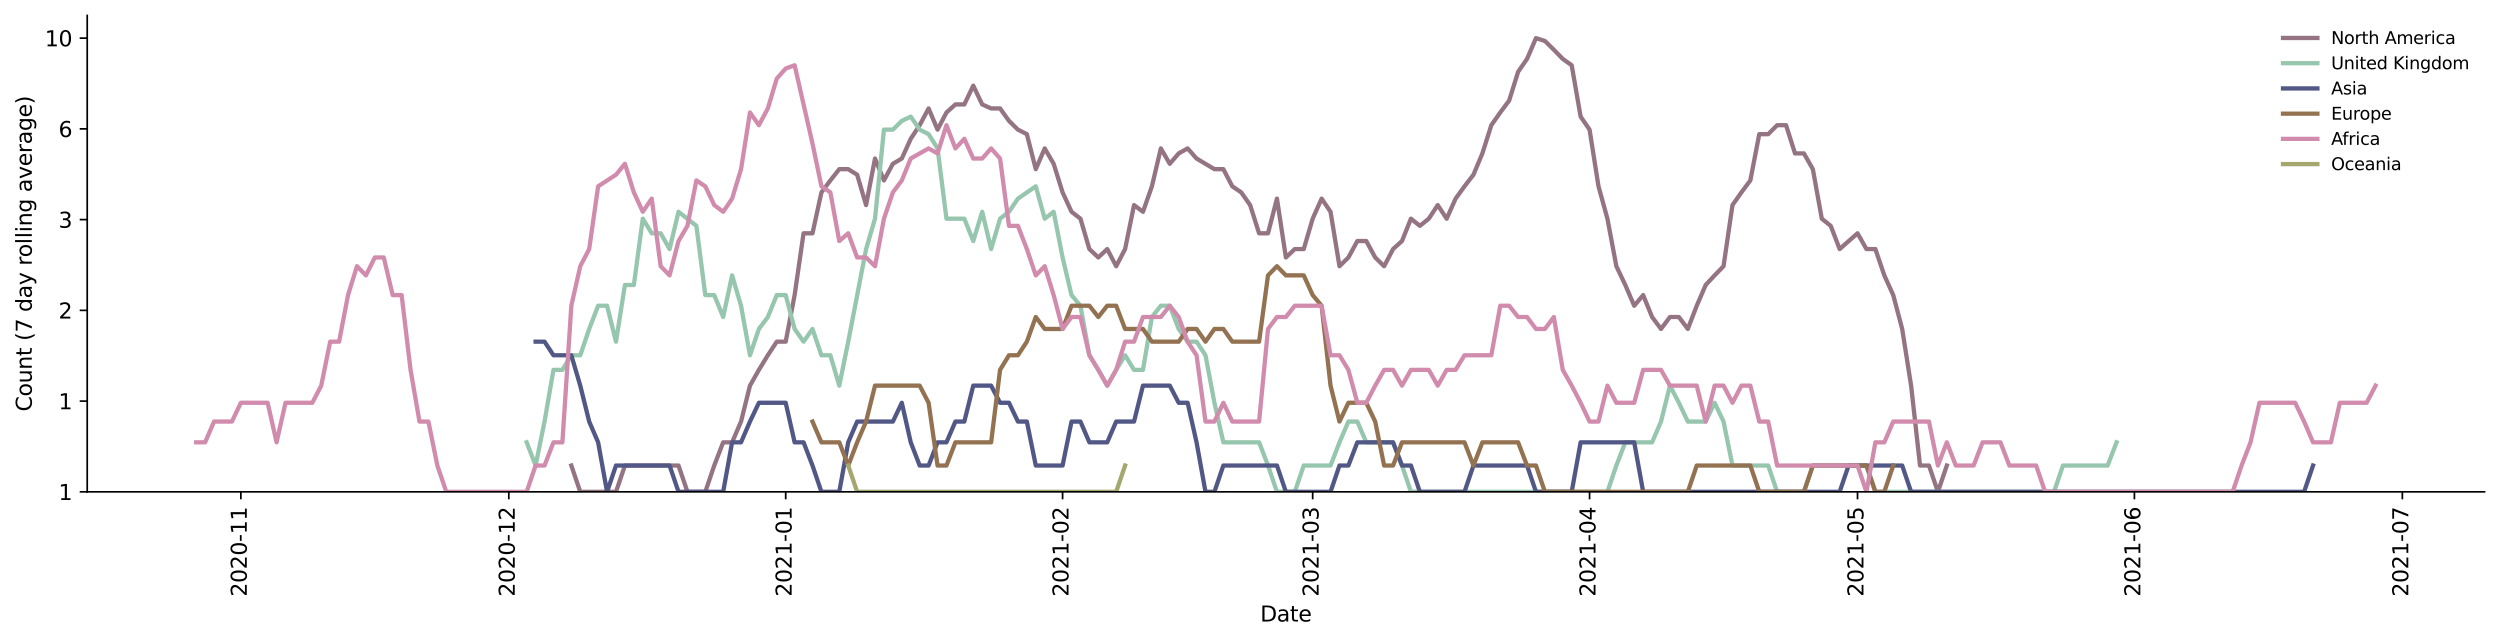 <?xml version="1.0" encoding="utf-8" standalone="no"?>
<!DOCTYPE svg PUBLIC "-//W3C//DTD SVG 1.1//EN"
  "http://www.w3.org/Graphics/SVG/1.1/DTD/svg11.dtd">
<svg height="298.621pt" version="1.1" viewBox="0 0 1163.803 298.621" width="1163.803pt" xmlns="http://www.w3.org/2000/svg" xmlns:xlink="http://www.w3.org/1999/xlink">
 <defs>
  <style type="text/css">*{stroke-linecap:butt;stroke-linejoin:round;}</style>
 </defs>
 <g id="figure_1">
  <g id="patch_1">
   <path d="M 0 298.621 
L 1163.803 298.621 
L 1163.803 0 
L 0 0 
z
" style="fill:#ffffff;"/>
  </g>
  <g id="axes_1">
   <g id="patch_2">
    <path d="M 40.603 228.96 
L 1156.603 228.96 
L 1156.603 7.2 
L 40.603 7.2 
z
" style="fill:#ffffff;"/>
   </g>
   <g id="matplotlib.axis_1">
    <g id="xtick_1">
     <g id="line2d_1">
      <defs>
       <path d="M 0 0 
L 0 3.5 
" id="m1792c275f2" style="stroke:#000000;stroke-width:0.8;"/>
      </defs>
      <g>
       <use style="stroke:#000000;stroke-width:0.8;" x="112.12" xlink:href="#m1792c275f2" y="228.96"/>
      </g>
     </g>
     <g id="text_1">
      <!-- 2020-11 -->
      <g transform="translate(114.88 277.743)rotate(-90)scale(0.1 -0.1)">
       <defs>
        <path d="M 1228 531 
L 3431 531 
L 3431 0 
L 469 0 
L 469 531 
Q 828 903 1448 1529 
Q 2069 2156 2228 2338 
Q 2531 2678 2651 2914 
Q 2772 3150 2772 3378 
Q 2772 3750 2511 3984 
Q 2250 4219 1831 4219 
Q 1534 4219 1204 4116 
Q 875 4013 500 3803 
L 500 4441 
Q 881 4594 1212 4672 
Q 1544 4750 1819 4750 
Q 2544 4750 2975 4387 
Q 3406 4025 3406 3419 
Q 3406 3131 3298 2873 
Q 3191 2616 2906 2266 
Q 2828 2175 2409 1742 
Q 1991 1309 1228 531 
z
" id="DejaVuSans-32" transform="scale(0.016)"/>
        <path d="M 2034 4250 
Q 1547 4250 1301 3770 
Q 1056 3291 1056 2328 
Q 1056 1369 1301 889 
Q 1547 409 2034 409 
Q 2525 409 2770 889 
Q 3016 1369 3016 2328 
Q 3016 3291 2770 3770 
Q 2525 4250 2034 4250 
z
M 2034 4750 
Q 2819 4750 3233 4129 
Q 3647 3509 3647 2328 
Q 3647 1150 3233 529 
Q 2819 -91 2034 -91 
Q 1250 -91 836 529 
Q 422 1150 422 2328 
Q 422 3509 836 4129 
Q 1250 4750 2034 4750 
z
" id="DejaVuSans-30" transform="scale(0.016)"/>
        <path d="M 313 2009 
L 1997 2009 
L 1997 1497 
L 313 1497 
L 313 2009 
z
" id="DejaVuSans-2d" transform="scale(0.016)"/>
        <path d="M 794 531 
L 1825 531 
L 1825 4091 
L 703 3866 
L 703 4441 
L 1819 4666 
L 2450 4666 
L 2450 531 
L 3481 531 
L 3481 0 
L 794 0 
L 794 531 
z
" id="DejaVuSans-31" transform="scale(0.016)"/>
       </defs>
       <use xlink:href="#DejaVuSans-32"/>
       <use x="63.623" xlink:href="#DejaVuSans-30"/>
       <use x="127.246" xlink:href="#DejaVuSans-32"/>
       <use x="190.869" xlink:href="#DejaVuSans-30"/>
       <use x="254.492" xlink:href="#DejaVuSans-2d"/>
       <use x="290.576" xlink:href="#DejaVuSans-31"/>
       <use x="354.199" xlink:href="#DejaVuSans-31"/>
      </g>
     </g>
    </g>
    <g id="xtick_2">
     <g id="line2d_2">
      <g>
       <use style="stroke:#000000;stroke-width:0.8;" x="236.859" xlink:href="#m1792c275f2" y="228.96"/>
      </g>
     </g>
     <g id="text_2">
      <!-- 2020-12 -->
      <g transform="translate(239.619 277.743)rotate(-90)scale(0.1 -0.1)">
       <use xlink:href="#DejaVuSans-32"/>
       <use x="63.623" xlink:href="#DejaVuSans-30"/>
       <use x="127.246" xlink:href="#DejaVuSans-32"/>
       <use x="190.869" xlink:href="#DejaVuSans-30"/>
       <use x="254.492" xlink:href="#DejaVuSans-2d"/>
       <use x="290.576" xlink:href="#DejaVuSans-31"/>
       <use x="354.199" xlink:href="#DejaVuSans-32"/>
      </g>
     </g>
    </g>
    <g id="xtick_3">
     <g id="line2d_3">
      <g>
       <use style="stroke:#000000;stroke-width:0.8;" x="365.757" xlink:href="#m1792c275f2" y="228.96"/>
      </g>
     </g>
     <g id="text_3">
      <!-- 2021-01 -->
      <g transform="translate(368.516 277.743)rotate(-90)scale(0.1 -0.1)">
       <use xlink:href="#DejaVuSans-32"/>
       <use x="63.623" xlink:href="#DejaVuSans-30"/>
       <use x="127.246" xlink:href="#DejaVuSans-32"/>
       <use x="190.869" xlink:href="#DejaVuSans-31"/>
       <use x="254.492" xlink:href="#DejaVuSans-2d"/>
       <use x="290.576" xlink:href="#DejaVuSans-30"/>
       <use x="354.199" xlink:href="#DejaVuSans-31"/>
      </g>
     </g>
    </g>
    <g id="xtick_4">
     <g id="line2d_4">
      <g>
       <use style="stroke:#000000;stroke-width:0.8;" x="494.654" xlink:href="#m1792c275f2" y="228.96"/>
      </g>
     </g>
     <g id="text_4">
      <!-- 2021-02 -->
      <g transform="translate(497.413 277.743)rotate(-90)scale(0.1 -0.1)">
       <use xlink:href="#DejaVuSans-32"/>
       <use x="63.623" xlink:href="#DejaVuSans-30"/>
       <use x="127.246" xlink:href="#DejaVuSans-32"/>
       <use x="190.869" xlink:href="#DejaVuSans-31"/>
       <use x="254.492" xlink:href="#DejaVuSans-2d"/>
       <use x="290.576" xlink:href="#DejaVuSans-30"/>
       <use x="354.199" xlink:href="#DejaVuSans-32"/>
      </g>
     </g>
    </g>
    <g id="xtick_5">
     <g id="line2d_5">
      <g>
       <use style="stroke:#000000;stroke-width:0.8;" x="611.077" xlink:href="#m1792c275f2" y="228.96"/>
      </g>
     </g>
     <g id="text_5">
      <!-- 2021-03 -->
      <g transform="translate(613.836 277.743)rotate(-90)scale(0.1 -0.1)">
       <defs>
        <path d="M 2597 2516 
Q 3050 2419 3304 2112 
Q 3559 1806 3559 1356 
Q 3559 666 3084 287 
Q 2609 -91 1734 -91 
Q 1441 -91 1130 -33 
Q 819 25 488 141 
L 488 750 
Q 750 597 1062 519 
Q 1375 441 1716 441 
Q 2309 441 2620 675 
Q 2931 909 2931 1356 
Q 2931 1769 2642 2001 
Q 2353 2234 1838 2234 
L 1294 2234 
L 1294 2753 
L 1863 2753 
Q 2328 2753 2575 2939 
Q 2822 3125 2822 3475 
Q 2822 3834 2567 4026 
Q 2313 4219 1838 4219 
Q 1578 4219 1281 4162 
Q 984 4106 628 3988 
L 628 4550 
Q 988 4650 1302 4700 
Q 1616 4750 1894 4750 
Q 2613 4750 3031 4423 
Q 3450 4097 3450 3541 
Q 3450 3153 3228 2886 
Q 3006 2619 2597 2516 
z
" id="DejaVuSans-33" transform="scale(0.016)"/>
       </defs>
       <use xlink:href="#DejaVuSans-32"/>
       <use x="63.623" xlink:href="#DejaVuSans-30"/>
       <use x="127.246" xlink:href="#DejaVuSans-32"/>
       <use x="190.869" xlink:href="#DejaVuSans-31"/>
       <use x="254.492" xlink:href="#DejaVuSans-2d"/>
       <use x="290.576" xlink:href="#DejaVuSans-30"/>
       <use x="354.199" xlink:href="#DejaVuSans-33"/>
      </g>
     </g>
    </g>
    <g id="xtick_6">
     <g id="line2d_6">
      <g>
       <use style="stroke:#000000;stroke-width:0.8;" x="739.974" xlink:href="#m1792c275f2" y="228.96"/>
      </g>
     </g>
     <g id="text_6">
      <!-- 2021-04 -->
      <g transform="translate(742.734 277.743)rotate(-90)scale(0.1 -0.1)">
       <defs>
        <path d="M 2419 4116 
L 825 1625 
L 2419 1625 
L 2419 4116 
z
M 2253 4666 
L 3047 4666 
L 3047 1625 
L 3713 1625 
L 3713 1100 
L 3047 1100 
L 3047 0 
L 2419 0 
L 2419 1100 
L 313 1100 
L 313 1709 
L 2253 4666 
z
" id="DejaVuSans-34" transform="scale(0.016)"/>
       </defs>
       <use xlink:href="#DejaVuSans-32"/>
       <use x="63.623" xlink:href="#DejaVuSans-30"/>
       <use x="127.246" xlink:href="#DejaVuSans-32"/>
       <use x="190.869" xlink:href="#DejaVuSans-31"/>
       <use x="254.492" xlink:href="#DejaVuSans-2d"/>
       <use x="290.576" xlink:href="#DejaVuSans-30"/>
       <use x="354.199" xlink:href="#DejaVuSans-34"/>
      </g>
     </g>
    </g>
    <g id="xtick_7">
     <g id="line2d_7">
      <g>
       <use style="stroke:#000000;stroke-width:0.8;" x="864.713" xlink:href="#m1792c275f2" y="228.96"/>
      </g>
     </g>
     <g id="text_7">
      <!-- 2021-05 -->
      <g transform="translate(867.473 277.743)rotate(-90)scale(0.1 -0.1)">
       <defs>
        <path d="M 691 4666 
L 3169 4666 
L 3169 4134 
L 1269 4134 
L 1269 2991 
Q 1406 3038 1543 3061 
Q 1681 3084 1819 3084 
Q 2600 3084 3056 2656 
Q 3513 2228 3513 1497 
Q 3513 744 3044 326 
Q 2575 -91 1722 -91 
Q 1428 -91 1123 -41 
Q 819 9 494 109 
L 494 744 
Q 775 591 1075 516 
Q 1375 441 1709 441 
Q 2250 441 2565 725 
Q 2881 1009 2881 1497 
Q 2881 1984 2565 2268 
Q 2250 2553 1709 2553 
Q 1456 2553 1204 2497 
Q 953 2441 691 2322 
L 691 4666 
z
" id="DejaVuSans-35" transform="scale(0.016)"/>
       </defs>
       <use xlink:href="#DejaVuSans-32"/>
       <use x="63.623" xlink:href="#DejaVuSans-30"/>
       <use x="127.246" xlink:href="#DejaVuSans-32"/>
       <use x="190.869" xlink:href="#DejaVuSans-31"/>
       <use x="254.492" xlink:href="#DejaVuSans-2d"/>
       <use x="290.576" xlink:href="#DejaVuSans-30"/>
       <use x="354.199" xlink:href="#DejaVuSans-35"/>
      </g>
     </g>
    </g>
    <g id="xtick_8">
     <g id="line2d_8">
      <g>
       <use style="stroke:#000000;stroke-width:0.8;" x="993.611" xlink:href="#m1792c275f2" y="228.96"/>
      </g>
     </g>
     <g id="text_8">
      <!-- 2021-06 -->
      <g transform="translate(996.37 277.743)rotate(-90)scale(0.1 -0.1)">
       <defs>
        <path d="M 2113 2584 
Q 1688 2584 1439 2293 
Q 1191 2003 1191 1497 
Q 1191 994 1439 701 
Q 1688 409 2113 409 
Q 2538 409 2786 701 
Q 3034 994 3034 1497 
Q 3034 2003 2786 2293 
Q 2538 2584 2113 2584 
z
M 3366 4563 
L 3366 3988 
Q 3128 4100 2886 4159 
Q 2644 4219 2406 4219 
Q 1781 4219 1451 3797 
Q 1122 3375 1075 2522 
Q 1259 2794 1537 2939 
Q 1816 3084 2150 3084 
Q 2853 3084 3261 2657 
Q 3669 2231 3669 1497 
Q 3669 778 3244 343 
Q 2819 -91 2113 -91 
Q 1303 -91 875 529 
Q 447 1150 447 2328 
Q 447 3434 972 4092 
Q 1497 4750 2381 4750 
Q 2619 4750 2861 4703 
Q 3103 4656 3366 4563 
z
" id="DejaVuSans-36" transform="scale(0.016)"/>
       </defs>
       <use xlink:href="#DejaVuSans-32"/>
       <use x="63.623" xlink:href="#DejaVuSans-30"/>
       <use x="127.246" xlink:href="#DejaVuSans-32"/>
       <use x="190.869" xlink:href="#DejaVuSans-31"/>
       <use x="254.492" xlink:href="#DejaVuSans-2d"/>
       <use x="290.576" xlink:href="#DejaVuSans-30"/>
       <use x="354.199" xlink:href="#DejaVuSans-36"/>
      </g>
     </g>
    </g>
    <g id="xtick_9">
     <g id="line2d_9">
      <g>
       <use style="stroke:#000000;stroke-width:0.8;" x="1118.35" xlink:href="#m1792c275f2" y="228.96"/>
      </g>
     </g>
     <g id="text_9">
      <!-- 2021-07 -->
      <g transform="translate(1121.109 277.743)rotate(-90)scale(0.1 -0.1)">
       <defs>
        <path d="M 525 4666 
L 3525 4666 
L 3525 4397 
L 1831 0 
L 1172 0 
L 2766 4134 
L 525 4134 
L 525 4666 
z
" id="DejaVuSans-37" transform="scale(0.016)"/>
       </defs>
       <use xlink:href="#DejaVuSans-32"/>
       <use x="63.623" xlink:href="#DejaVuSans-30"/>
       <use x="127.246" xlink:href="#DejaVuSans-32"/>
       <use x="190.869" xlink:href="#DejaVuSans-31"/>
       <use x="254.492" xlink:href="#DejaVuSans-2d"/>
       <use x="290.576" xlink:href="#DejaVuSans-30"/>
       <use x="354.199" xlink:href="#DejaVuSans-37"/>
      </g>
     </g>
    </g>
    <g id="text_10">
     <!-- Date -->
     <g transform="translate(586.652 289.341)scale(0.1 -0.1)">
      <defs>
       <path d="M 1259 4147 
L 1259 519 
L 2022 519 
Q 2988 519 3436 956 
Q 3884 1394 3884 2338 
Q 3884 3275 3436 3711 
Q 2988 4147 2022 4147 
L 1259 4147 
z
M 628 4666 
L 1925 4666 
Q 3281 4666 3915 4102 
Q 4550 3538 4550 2338 
Q 4550 1131 3912 565 
Q 3275 0 1925 0 
L 628 0 
L 628 4666 
z
" id="DejaVuSans-44" transform="scale(0.016)"/>
       <path d="M 2194 1759 
Q 1497 1759 1228 1600 
Q 959 1441 959 1056 
Q 959 750 1161 570 
Q 1363 391 1709 391 
Q 2188 391 2477 730 
Q 2766 1069 2766 1631 
L 2766 1759 
L 2194 1759 
z
M 3341 1997 
L 3341 0 
L 2766 0 
L 2766 531 
Q 2569 213 2275 61 
Q 1981 -91 1556 -91 
Q 1019 -91 701 211 
Q 384 513 384 1019 
Q 384 1609 779 1909 
Q 1175 2209 1959 2209 
L 2766 2209 
L 2766 2266 
Q 2766 2663 2505 2880 
Q 2244 3097 1772 3097 
Q 1472 3097 1187 3025 
Q 903 2953 641 2809 
L 641 3341 
Q 956 3463 1253 3523 
Q 1550 3584 1831 3584 
Q 2591 3584 2966 3190 
Q 3341 2797 3341 1997 
z
" id="DejaVuSans-61" transform="scale(0.016)"/>
       <path d="M 1172 4494 
L 1172 3500 
L 2356 3500 
L 2356 3053 
L 1172 3053 
L 1172 1153 
Q 1172 725 1289 603 
Q 1406 481 1766 481 
L 2356 481 
L 2356 0 
L 1766 0 
Q 1100 0 847 248 
Q 594 497 594 1153 
L 594 3053 
L 172 3053 
L 172 3500 
L 594 3500 
L 594 4494 
L 1172 4494 
z
" id="DejaVuSans-74" transform="scale(0.016)"/>
       <path d="M 3597 1894 
L 3597 1613 
L 953 1613 
Q 991 1019 1311 708 
Q 1631 397 2203 397 
Q 2534 397 2845 478 
Q 3156 559 3463 722 
L 3463 178 
Q 3153 47 2828 -22 
Q 2503 -91 2169 -91 
Q 1331 -91 842 396 
Q 353 884 353 1716 
Q 353 2575 817 3079 
Q 1281 3584 2069 3584 
Q 2775 3584 3186 3129 
Q 3597 2675 3597 1894 
z
M 3022 2063 
Q 3016 2534 2758 2815 
Q 2500 3097 2075 3097 
Q 1594 3097 1305 2825 
Q 1016 2553 972 2059 
L 3022 2063 
z
" id="DejaVuSans-65" transform="scale(0.016)"/>
      </defs>
      <use xlink:href="#DejaVuSans-44"/>
      <use x="77.002" xlink:href="#DejaVuSans-61"/>
      <use x="138.281" xlink:href="#DejaVuSans-74"/>
      <use x="177.49" xlink:href="#DejaVuSans-65"/>
     </g>
    </g>
   </g>
   <g id="matplotlib.axis_2">
    <g id="ytick_1">
     <g id="line2d_10">
      <defs>
       <path d="M 0 0 
L -3.5 0 
" id="mc9f54286c2" style="stroke:#000000;stroke-width:0.8;"/>
      </defs>
      <g>
       <use style="stroke:#000000;stroke-width:0.8;" x="40.603" xlink:href="#mc9f54286c2" y="228.96"/>
      </g>
     </g>
     <g id="text_11">
      <!-- 1 -->
      <g transform="translate(27.241 232.759)scale(0.1 -0.1)">
       <use xlink:href="#DejaVuSans-31"/>
      </g>
     </g>
    </g>
    <g id="ytick_2">
     <g id="line2d_11">
      <g>
       <use style="stroke:#000000;stroke-width:0.8;" x="40.603" xlink:href="#mc9f54286c2" y="186.72"/>
      </g>
     </g>
     <g id="text_12">
      <!-- 1 -->
      <g transform="translate(27.241 190.519)scale(0.1 -0.1)">
       <use xlink:href="#DejaVuSans-31"/>
      </g>
     </g>
    </g>
    <g id="ytick_3">
     <g id="line2d_12">
      <g>
       <use style="stroke:#000000;stroke-width:0.8;" x="40.603" xlink:href="#mc9f54286c2" y="144.48"/>
      </g>
     </g>
     <g id="text_13">
      <!-- 2 -->
      <g transform="translate(27.241 148.279)scale(0.1 -0.1)">
       <use xlink:href="#DejaVuSans-32"/>
      </g>
     </g>
    </g>
    <g id="ytick_4">
     <g id="line2d_13">
      <g>
       <use style="stroke:#000000;stroke-width:0.8;" x="40.603" xlink:href="#mc9f54286c2" y="102.24"/>
      </g>
     </g>
     <g id="text_14">
      <!-- 3 -->
      <g transform="translate(27.241 106.039)scale(0.1 -0.1)">
       <use xlink:href="#DejaVuSans-33"/>
      </g>
     </g>
    </g>
    <g id="ytick_5">
     <g id="line2d_14">
      <g>
       <use style="stroke:#000000;stroke-width:0.8;" x="40.603" xlink:href="#mc9f54286c2" y="60"/>
      </g>
     </g>
     <g id="text_15">
      <!-- 6 -->
      <g transform="translate(27.241 63.799)scale(0.1 -0.1)">
       <use xlink:href="#DejaVuSans-36"/>
      </g>
     </g>
    </g>
    <g id="ytick_6">
     <g id="line2d_15">
      <g>
       <use style="stroke:#000000;stroke-width:0.8;" x="40.603" xlink:href="#mc9f54286c2" y="17.76"/>
      </g>
     </g>
     <g id="text_16">
      <!-- 10 -->
      <g transform="translate(20.878 21.559)scale(0.1 -0.1)">
       <use xlink:href="#DejaVuSans-31"/>
       <use x="63.623" xlink:href="#DejaVuSans-30"/>
      </g>
     </g>
    </g>
    <g id="text_17">
     <!-- Count (7 day rolling average) -->
     <g transform="translate(14.798 191.548)rotate(-90)scale(0.1 -0.1)">
      <defs>
       <path d="M 4122 4306 
L 4122 3641 
Q 3803 3938 3442 4084 
Q 3081 4231 2675 4231 
Q 1875 4231 1450 3742 
Q 1025 3253 1025 2328 
Q 1025 1406 1450 917 
Q 1875 428 2675 428 
Q 3081 428 3442 575 
Q 3803 722 4122 1019 
L 4122 359 
Q 3791 134 3420 21 
Q 3050 -91 2638 -91 
Q 1578 -91 968 557 
Q 359 1206 359 2328 
Q 359 3453 968 4101 
Q 1578 4750 2638 4750 
Q 3056 4750 3426 4639 
Q 3797 4528 4122 4306 
z
" id="DejaVuSans-43" transform="scale(0.016)"/>
       <path d="M 1959 3097 
Q 1497 3097 1228 2736 
Q 959 2375 959 1747 
Q 959 1119 1226 758 
Q 1494 397 1959 397 
Q 2419 397 2687 759 
Q 2956 1122 2956 1747 
Q 2956 2369 2687 2733 
Q 2419 3097 1959 3097 
z
M 1959 3584 
Q 2709 3584 3137 3096 
Q 3566 2609 3566 1747 
Q 3566 888 3137 398 
Q 2709 -91 1959 -91 
Q 1206 -91 779 398 
Q 353 888 353 1747 
Q 353 2609 779 3096 
Q 1206 3584 1959 3584 
z
" id="DejaVuSans-6f" transform="scale(0.016)"/>
       <path d="M 544 1381 
L 544 3500 
L 1119 3500 
L 1119 1403 
Q 1119 906 1312 657 
Q 1506 409 1894 409 
Q 2359 409 2629 706 
Q 2900 1003 2900 1516 
L 2900 3500 
L 3475 3500 
L 3475 0 
L 2900 0 
L 2900 538 
Q 2691 219 2414 64 
Q 2138 -91 1772 -91 
Q 1169 -91 856 284 
Q 544 659 544 1381 
z
M 1991 3584 
L 1991 3584 
z
" id="DejaVuSans-75" transform="scale(0.016)"/>
       <path d="M 3513 2113 
L 3513 0 
L 2938 0 
L 2938 2094 
Q 2938 2591 2744 2837 
Q 2550 3084 2163 3084 
Q 1697 3084 1428 2787 
Q 1159 2491 1159 1978 
L 1159 0 
L 581 0 
L 581 3500 
L 1159 3500 
L 1159 2956 
Q 1366 3272 1645 3428 
Q 1925 3584 2291 3584 
Q 2894 3584 3203 3211 
Q 3513 2838 3513 2113 
z
" id="DejaVuSans-6e" transform="scale(0.016)"/>
       <path id="DejaVuSans-20" transform="scale(0.016)"/>
       <path d="M 1984 4856 
Q 1566 4138 1362 3434 
Q 1159 2731 1159 2009 
Q 1159 1288 1364 580 
Q 1569 -128 1984 -844 
L 1484 -844 
Q 1016 -109 783 600 
Q 550 1309 550 2009 
Q 550 2706 781 3412 
Q 1013 4119 1484 4856 
L 1984 4856 
z
" id="DejaVuSans-28" transform="scale(0.016)"/>
       <path d="M 2906 2969 
L 2906 4863 
L 3481 4863 
L 3481 0 
L 2906 0 
L 2906 525 
Q 2725 213 2448 61 
Q 2172 -91 1784 -91 
Q 1150 -91 751 415 
Q 353 922 353 1747 
Q 353 2572 751 3078 
Q 1150 3584 1784 3584 
Q 2172 3584 2448 3432 
Q 2725 3281 2906 2969 
z
M 947 1747 
Q 947 1113 1208 752 
Q 1469 391 1925 391 
Q 2381 391 2643 752 
Q 2906 1113 2906 1747 
Q 2906 2381 2643 2742 
Q 2381 3103 1925 3103 
Q 1469 3103 1208 2742 
Q 947 2381 947 1747 
z
" id="DejaVuSans-64" transform="scale(0.016)"/>
       <path d="M 2059 -325 
Q 1816 -950 1584 -1140 
Q 1353 -1331 966 -1331 
L 506 -1331 
L 506 -850 
L 844 -850 
Q 1081 -850 1212 -737 
Q 1344 -625 1503 -206 
L 1606 56 
L 191 3500 
L 800 3500 
L 1894 763 
L 2988 3500 
L 3597 3500 
L 2059 -325 
z
" id="DejaVuSans-79" transform="scale(0.016)"/>
       <path d="M 2631 2963 
Q 2534 3019 2420 3045 
Q 2306 3072 2169 3072 
Q 1681 3072 1420 2755 
Q 1159 2438 1159 1844 
L 1159 0 
L 581 0 
L 581 3500 
L 1159 3500 
L 1159 2956 
Q 1341 3275 1631 3429 
Q 1922 3584 2338 3584 
Q 2397 3584 2469 3576 
Q 2541 3569 2628 3553 
L 2631 2963 
z
" id="DejaVuSans-72" transform="scale(0.016)"/>
       <path d="M 603 4863 
L 1178 4863 
L 1178 0 
L 603 0 
L 603 4863 
z
" id="DejaVuSans-6c" transform="scale(0.016)"/>
       <path d="M 603 3500 
L 1178 3500 
L 1178 0 
L 603 0 
L 603 3500 
z
M 603 4863 
L 1178 4863 
L 1178 4134 
L 603 4134 
L 603 4863 
z
" id="DejaVuSans-69" transform="scale(0.016)"/>
       <path d="M 2906 1791 
Q 2906 2416 2648 2759 
Q 2391 3103 1925 3103 
Q 1463 3103 1205 2759 
Q 947 2416 947 1791 
Q 947 1169 1205 825 
Q 1463 481 1925 481 
Q 2391 481 2648 825 
Q 2906 1169 2906 1791 
z
M 3481 434 
Q 3481 -459 3084 -895 
Q 2688 -1331 1869 -1331 
Q 1566 -1331 1297 -1286 
Q 1028 -1241 775 -1147 
L 775 -588 
Q 1028 -725 1275 -790 
Q 1522 -856 1778 -856 
Q 2344 -856 2625 -561 
Q 2906 -266 2906 331 
L 2906 616 
Q 2728 306 2450 153 
Q 2172 0 1784 0 
Q 1141 0 747 490 
Q 353 981 353 1791 
Q 353 2603 747 3093 
Q 1141 3584 1784 3584 
Q 2172 3584 2450 3431 
Q 2728 3278 2906 2969 
L 2906 3500 
L 3481 3500 
L 3481 434 
z
" id="DejaVuSans-67" transform="scale(0.016)"/>
       <path d="M 191 3500 
L 800 3500 
L 1894 563 
L 2988 3500 
L 3597 3500 
L 2284 0 
L 1503 0 
L 191 3500 
z
" id="DejaVuSans-76" transform="scale(0.016)"/>
       <path d="M 513 4856 
L 1013 4856 
Q 1481 4119 1714 3412 
Q 1947 2706 1947 2009 
Q 1947 1309 1714 600 
Q 1481 -109 1013 -844 
L 513 -844 
Q 928 -128 1133 580 
Q 1338 1288 1338 2009 
Q 1338 2731 1133 3434 
Q 928 4138 513 4856 
z
" id="DejaVuSans-29" transform="scale(0.016)"/>
      </defs>
      <use xlink:href="#DejaVuSans-43"/>
      <use x="69.824" xlink:href="#DejaVuSans-6f"/>
      <use x="131.006" xlink:href="#DejaVuSans-75"/>
      <use x="194.385" xlink:href="#DejaVuSans-6e"/>
      <use x="257.764" xlink:href="#DejaVuSans-74"/>
      <use x="296.973" xlink:href="#DejaVuSans-20"/>
      <use x="328.76" xlink:href="#DejaVuSans-28"/>
      <use x="367.773" xlink:href="#DejaVuSans-37"/>
      <use x="431.396" xlink:href="#DejaVuSans-20"/>
      <use x="463.184" xlink:href="#DejaVuSans-64"/>
      <use x="526.66" xlink:href="#DejaVuSans-61"/>
      <use x="587.939" xlink:href="#DejaVuSans-79"/>
      <use x="647.119" xlink:href="#DejaVuSans-20"/>
      <use x="678.906" xlink:href="#DejaVuSans-72"/>
      <use x="717.77" xlink:href="#DejaVuSans-6f"/>
      <use x="778.951" xlink:href="#DejaVuSans-6c"/>
      <use x="806.734" xlink:href="#DejaVuSans-6c"/>
      <use x="834.518" xlink:href="#DejaVuSans-69"/>
      <use x="862.301" xlink:href="#DejaVuSans-6e"/>
      <use x="925.68" xlink:href="#DejaVuSans-67"/>
      <use x="989.156" xlink:href="#DejaVuSans-20"/>
      <use x="1020.943" xlink:href="#DejaVuSans-61"/>
      <use x="1082.223" xlink:href="#DejaVuSans-76"/>
      <use x="1141.402" xlink:href="#DejaVuSans-65"/>
      <use x="1202.926" xlink:href="#DejaVuSans-72"/>
      <use x="1244.039" xlink:href="#DejaVuSans-61"/>
      <use x="1305.318" xlink:href="#DejaVuSans-67"/>
      <use x="1368.795" xlink:href="#DejaVuSans-65"/>
      <use x="1430.318" xlink:href="#DejaVuSans-29"/>
     </g>
    </g>
   </g>
   <g id="line2d_16">
    <path clip-path="url(#pb6a5e2d3f2)" d="M 265.965 216.712 
L 270.123 228.96 
L 286.755 228.96 
L 290.913 216.712 
L 315.861 216.712 
L 320.019 228.96 
L 328.335 228.96 
L 332.493 216.712 
L 336.651 205.909 
L 340.809 205.909 
L 344.967 196.245 
L 349.125 179.522 
L 353.283 172.18 
L 357.441 165.382 
L 361.599 159.054 
L 365.757 159.054 
L 369.915 137.372 
L 374.073 108.602 
L 378.231 108.602 
L 382.389 89.557 
L 386.546 83.996 
L 390.704 78.754 
L 394.862 78.754 
L 399.02 81.338 
L 403.178 95.477 
L 407.336 73.794 
L 411.494 83.996 
L 415.652 76.241 
L 419.81 73.794 
L 423.968 64.614 
L 428.126 58.286 
L 432.284 50.475 
L 436.442 60.348 
L 440.6 52.367 
L 444.758 48.622 
L 448.916 48.622 
L 453.074 39.88 
L 457.232 48.622 
L 461.39 50.475 
L 465.548 50.475 
L 469.706 56.27 
L 473.864 60.348 
L 478.022 62.456 
L 482.18 78.754 
L 486.338 69.09 
L 490.496 76.241 
L 494.654 89.557 
L 498.812 98.586 
L 502.97 101.805 
L 507.128 115.944 
L 511.286 119.848 
L 515.444 115.944 
L 519.602 123.925 
L 523.76 115.944 
L 527.918 95.477 
L 532.076 98.586 
L 536.234 86.735 
L 540.392 69.09 
L 544.549 76.241 
L 548.707 71.412 
L 552.865 69.09 
L 557.023 73.794 
L 565.339 78.754 
L 569.497 78.754 
L 573.655 86.735 
L 577.813 89.557 
L 581.971 95.477 
L 586.129 108.602 
L 590.287 108.602 
L 594.445 92.469 
L 598.603 119.848 
L 602.761 115.944 
L 606.919 115.944 
L 611.077 101.805 
L 615.235 92.469 
L 619.393 98.586 
L 623.551 123.925 
L 627.709 119.848 
L 631.867 112.2 
L 636.025 112.2 
L 640.183 119.848 
L 644.341 123.925 
L 648.499 115.944 
L 652.657 112.2 
L 656.815 101.805 
L 660.973 105.141 
L 665.131 101.805 
L 669.289 95.477 
L 673.447 101.805 
L 677.605 92.469 
L 681.763 86.735 
L 685.921 81.338 
L 690.079 71.412 
L 694.237 58.286 
L 698.394 52.367 
L 702.552 46.806 
L 706.71 33.441 
L 710.868 27.424 
L 715.026 17.76 
L 719.184 19.08 
L 723.342 23.157 
L 727.5 27.424 
L 731.658 30.383 
L 735.816 54.298 
L 739.974 60.348 
L 744.132 86.735 
L 748.29 101.805 
L 752.448 123.925 
L 756.606 132.667 
L 760.764 142.331 
L 764.922 137.372 
L 769.08 147.574 
L 773.238 153.135 
L 777.396 147.574 
L 781.554 147.574 
L 785.712 153.135 
L 789.87 142.331 
L 794.028 132.667 
L 798.186 128.192 
L 802.344 123.925 
L 806.502 95.477 
L 810.66 89.557 
L 814.818 83.996 
L 818.976 62.456 
L 823.134 62.456 
L 827.292 58.286 
L 831.45 58.286 
L 835.608 71.412 
L 839.766 71.412 
L 843.924 78.754 
L 848.082 101.805 
L 852.239 105.141 
L 856.397 115.944 
L 864.713 108.602 
L 868.871 115.944 
L 873.029 115.944 
L 877.187 128.192 
L 881.345 137.372 
L 885.503 153.135 
L 889.661 179.522 
L 893.819 216.712 
L 897.977 216.712 
L 902.135 228.96 
L 906.293 216.712 
L 906.293 216.712 
" style="fill:none;stroke:#947383;stroke-linecap:square;stroke-width:2;"/>
   </g>
   <g id="line2d_17">
    <path clip-path="url(#pb6a5e2d3f2)" d="M 245.175 205.909 
L 249.333 216.712 
L 253.491 196.245 
L 257.649 172.18 
L 261.807 172.18 
L 265.965 165.382 
L 270.123 165.382 
L 274.281 153.135 
L 278.439 142.331 
L 282.597 142.331 
L 286.755 159.054 
L 290.913 132.667 
L 295.071 132.667 
L 299.229 101.805 
L 303.387 108.602 
L 307.545 108.602 
L 311.703 115.944 
L 315.861 98.586 
L 324.177 105.141 
L 328.335 137.372 
L 332.493 137.372 
L 336.651 147.574 
L 340.809 128.192 
L 344.967 142.331 
L 349.125 165.382 
L 353.283 153.135 
L 357.441 147.574 
L 361.599 137.372 
L 365.757 137.372 
L 369.915 153.135 
L 374.073 159.054 
L 378.231 153.135 
L 382.389 165.382 
L 386.546 165.382 
L 390.704 179.522 
L 394.862 159.054 
L 403.178 115.944 
L 407.336 101.805 
L 411.494 60.348 
L 415.652 60.348 
L 419.81 56.27 
L 423.968 54.298 
L 428.126 60.348 
L 432.284 62.456 
L 436.442 69.09 
L 440.6 101.805 
L 448.916 101.805 
L 453.074 112.2 
L 457.232 98.586 
L 461.39 115.944 
L 465.548 101.805 
L 469.706 98.586 
L 473.864 92.469 
L 482.18 86.735 
L 486.338 101.805 
L 490.496 98.586 
L 494.654 119.848 
L 498.812 137.372 
L 502.97 142.331 
L 507.128 165.382 
L 511.286 172.18 
L 515.444 179.522 
L 519.602 172.18 
L 523.76 165.382 
L 527.918 172.18 
L 532.076 172.18 
L 536.234 147.574 
L 540.392 142.331 
L 544.549 142.331 
L 548.707 153.135 
L 552.865 159.054 
L 557.023 159.054 
L 561.181 165.382 
L 565.339 187.503 
L 569.497 205.909 
L 586.129 205.909 
L 590.287 216.712 
L 594.445 228.96 
L 602.761 228.96 
L 606.919 216.712 
L 619.393 216.712 
L 623.551 205.909 
L 627.709 196.245 
L 631.867 196.245 
L 636.025 205.909 
L 648.499 205.909 
L 652.657 216.712 
L 656.815 228.96 
L 748.29 228.96 
L 752.448 216.712 
L 756.606 205.909 
L 769.08 205.909 
L 773.238 196.245 
L 777.396 179.522 
L 781.554 187.503 
L 785.712 196.245 
L 794.028 196.245 
L 798.186 187.503 
L 802.344 196.245 
L 806.502 216.712 
L 823.134 216.712 
L 827.292 228.96 
L 839.766 228.96 
L 843.924 216.712 
L 868.871 216.712 
L 873.029 228.96 
L 956.189 228.96 
L 960.347 216.712 
L 981.137 216.712 
L 985.295 205.909 
L 985.295 205.909 
" style="fill:none;stroke:#96c6ad;stroke-linecap:square;stroke-width:2;"/>
   </g>
   <g id="line2d_18">
    <path clip-path="url(#pb6a5e2d3f2)" d="M 249.333 159.054 
L 253.491 159.054 
L 257.649 165.382 
L 265.965 165.382 
L 270.123 179.522 
L 274.281 196.245 
L 278.439 205.909 
L 282.597 228.96 
L 286.755 216.712 
L 311.703 216.712 
L 315.861 228.96 
L 336.651 228.96 
L 340.809 205.909 
L 344.967 205.909 
L 349.125 196.245 
L 353.283 187.503 
L 365.757 187.503 
L 369.915 205.909 
L 374.073 205.909 
L 378.231 216.712 
L 382.389 228.96 
L 390.704 228.96 
L 394.862 205.909 
L 399.02 196.245 
L 415.652 196.245 
L 419.81 187.503 
L 423.968 205.909 
L 428.126 216.712 
L 432.284 216.712 
L 436.442 205.909 
L 440.6 205.909 
L 444.758 196.245 
L 448.916 196.245 
L 453.074 179.522 
L 461.39 179.522 
L 465.548 187.503 
L 469.706 187.503 
L 473.864 196.245 
L 478.022 196.245 
L 482.18 216.712 
L 494.654 216.712 
L 498.812 196.245 
L 502.97 196.245 
L 507.128 205.909 
L 515.444 205.909 
L 519.602 196.245 
L 527.918 196.245 
L 532.076 179.522 
L 544.549 179.522 
L 548.707 187.503 
L 552.865 187.503 
L 557.023 205.909 
L 561.181 228.96 
L 565.339 228.96 
L 569.497 216.712 
L 594.445 216.712 
L 598.603 228.96 
L 619.393 228.96 
L 623.551 216.712 
L 627.709 216.712 
L 631.867 205.909 
L 648.499 205.909 
L 652.657 216.712 
L 656.815 216.712 
L 660.973 228.96 
L 681.763 228.96 
L 685.921 216.712 
L 710.868 216.712 
L 715.026 228.96 
L 731.658 228.96 
L 735.816 205.909 
L 760.764 205.909 
L 764.922 228.96 
L 856.397 228.96 
L 860.555 216.712 
L 885.503 216.712 
L 889.661 228.96 
L 1072.612 228.96 
L 1076.77 216.712 
L 1076.77 216.712 
" style="fill:none;stroke:#525886;stroke-linecap:square;stroke-width:2;"/>
   </g>
   <g id="line2d_19">
    <path clip-path="url(#pb6a5e2d3f2)" d="M 378.231 196.245 
L 382.389 205.909 
L 390.704 205.909 
L 394.862 216.712 
L 399.02 205.909 
L 403.178 196.245 
L 407.336 179.522 
L 428.126 179.522 
L 432.284 187.503 
L 436.442 216.712 
L 440.6 216.712 
L 444.758 205.909 
L 461.39 205.909 
L 465.548 172.18 
L 469.706 165.382 
L 473.864 165.382 
L 478.022 159.054 
L 482.18 147.574 
L 486.338 153.135 
L 494.654 153.135 
L 498.812 142.331 
L 507.128 142.331 
L 511.286 147.574 
L 515.444 142.331 
L 519.602 142.331 
L 523.76 153.135 
L 532.076 153.135 
L 536.234 159.054 
L 548.707 159.054 
L 552.865 153.135 
L 557.023 153.135 
L 561.181 159.054 
L 565.339 153.135 
L 569.497 153.135 
L 573.655 159.054 
L 586.129 159.054 
L 590.287 128.192 
L 594.445 123.925 
L 598.603 128.192 
L 606.919 128.192 
L 611.077 137.372 
L 615.235 142.331 
L 619.393 179.522 
L 623.551 196.245 
L 627.709 187.503 
L 636.025 187.503 
L 640.183 196.245 
L 644.341 216.712 
L 648.499 216.712 
L 652.657 205.909 
L 681.763 205.909 
L 685.921 216.712 
L 690.079 205.909 
L 706.71 205.909 
L 710.868 216.712 
L 715.026 216.712 
L 719.184 228.96 
L 785.712 228.96 
L 789.87 216.712 
L 814.818 216.712 
L 818.976 228.96 
L 839.766 228.96 
L 843.924 216.712 
L 868.871 216.712 
L 873.029 228.96 
L 877.187 228.96 
L 881.345 216.712 
L 881.345 216.712 
" style="fill:none;stroke:#937252;stroke-linecap:square;stroke-width:2;"/>
   </g>
   <g id="line2d_20">
    <path clip-path="url(#pb6a5e2d3f2)" d="M 91.33 205.909 
L 95.488 205.909 
L 99.646 196.245 
L 107.962 196.245 
L 112.12 187.503 
L 124.594 187.503 
L 128.752 205.909 
L 132.91 187.503 
L 145.384 187.503 
L 149.542 179.522 
L 153.7 159.054 
L 157.858 159.054 
L 162.016 137.372 
L 166.174 123.925 
L 170.332 128.192 
L 174.49 119.848 
L 178.648 119.848 
L 182.806 137.372 
L 186.964 137.372 
L 191.122 172.18 
L 195.28 196.245 
L 199.438 196.245 
L 203.596 216.712 
L 207.754 228.96 
L 245.175 228.96 
L 249.333 216.712 
L 253.491 216.712 
L 257.649 205.909 
L 261.807 205.909 
L 265.965 142.331 
L 270.123 123.925 
L 274.281 115.944 
L 278.439 86.735 
L 286.755 81.338 
L 290.913 76.241 
L 295.071 89.557 
L 299.229 98.586 
L 303.387 92.469 
L 307.545 123.925 
L 311.703 128.192 
L 315.861 112.2 
L 320.019 105.141 
L 324.177 83.996 
L 328.335 86.735 
L 332.493 95.477 
L 336.651 98.586 
L 340.809 92.469 
L 344.967 78.754 
L 349.125 52.367 
L 353.283 58.286 
L 357.441 50.475 
L 361.599 36.604 
L 365.757 31.899 
L 369.915 30.383 
L 378.231 66.825 
L 382.389 86.735 
L 386.546 89.557 
L 390.704 112.2 
L 394.862 108.602 
L 399.02 119.848 
L 403.178 119.848 
L 407.336 123.925 
L 411.494 101.805 
L 415.652 89.557 
L 419.81 83.996 
L 423.968 73.794 
L 432.284 69.09 
L 436.442 71.412 
L 440.6 58.286 
L 444.758 69.09 
L 448.916 64.614 
L 453.074 73.794 
L 457.232 73.794 
L 461.39 69.09 
L 465.548 73.794 
L 469.706 105.141 
L 473.864 105.141 
L 478.022 115.944 
L 482.18 128.192 
L 486.338 123.925 
L 490.496 137.372 
L 494.654 153.135 
L 498.812 147.574 
L 502.97 147.574 
L 507.128 165.382 
L 511.286 172.18 
L 515.444 179.522 
L 519.602 172.18 
L 523.76 159.054 
L 527.918 159.054 
L 532.076 147.574 
L 540.392 147.574 
L 544.549 142.331 
L 548.707 147.574 
L 552.865 159.054 
L 557.023 165.382 
L 561.181 196.245 
L 565.339 196.245 
L 569.497 187.503 
L 573.655 196.245 
L 586.129 196.245 
L 590.287 153.135 
L 594.445 147.574 
L 598.603 147.574 
L 602.761 142.331 
L 615.235 142.331 
L 619.393 165.382 
L 623.551 165.382 
L 627.709 172.18 
L 631.867 187.503 
L 636.025 187.503 
L 640.183 179.522 
L 644.341 172.18 
L 648.499 172.18 
L 652.657 179.522 
L 656.815 172.18 
L 665.131 172.18 
L 669.289 179.522 
L 673.447 172.18 
L 677.605 172.18 
L 681.763 165.382 
L 694.237 165.382 
L 698.394 142.331 
L 702.552 142.331 
L 706.71 147.574 
L 710.868 147.574 
L 715.026 153.135 
L 719.184 153.135 
L 723.342 147.574 
L 727.5 172.18 
L 731.658 179.522 
L 735.816 187.503 
L 739.974 196.245 
L 744.132 196.245 
L 748.29 179.522 
L 752.448 187.503 
L 760.764 187.503 
L 764.922 172.18 
L 773.238 172.18 
L 777.396 179.522 
L 789.87 179.522 
L 794.028 196.245 
L 798.186 179.522 
L 802.344 179.522 
L 806.502 187.503 
L 810.66 179.522 
L 814.818 179.522 
L 818.976 196.245 
L 823.134 196.245 
L 827.292 216.712 
L 864.713 216.712 
L 868.871 228.96 
L 873.029 205.909 
L 877.187 205.909 
L 881.345 196.245 
L 897.977 196.245 
L 902.135 216.712 
L 906.293 205.909 
L 910.451 216.712 
L 918.767 216.712 
L 922.925 205.909 
L 931.241 205.909 
L 935.399 216.712 
L 947.873 216.712 
L 952.031 228.96 
L 1039.348 228.96 
L 1043.506 216.712 
L 1047.664 205.909 
L 1051.822 187.503 
L 1068.454 187.503 
L 1072.612 196.245 
L 1076.77 205.909 
L 1085.086 205.909 
L 1089.244 187.503 
L 1101.718 187.503 
L 1105.876 179.522 
L 1105.876 179.522 
" style="fill:none;stroke:#d18cad;stroke-linecap:square;stroke-width:2;"/>
   </g>
   <g id="line2d_21">
    <path clip-path="url(#pb6a5e2d3f2)" d="M 394.862 216.712 
L 399.02 228.96 
L 403.178 228.96 
L 407.336 228.96 
L 411.494 228.96 
L 415.652 228.96 
L 419.81 228.96 
L 423.968 228.96 
L 428.126 228.96 
L 432.284 228.96 
L 436.442 228.96 
L 440.6 228.96 
L 444.758 228.96 
L 448.916 228.96 
L 453.074 228.96 
L 457.232 228.96 
L 461.39 228.96 
L 465.548 228.96 
L 469.706 228.96 
L 473.864 228.96 
L 478.022 228.96 
L 482.18 228.96 
L 486.338 228.96 
L 490.496 228.96 
L 494.654 228.96 
L 498.812 228.96 
L 502.97 228.96 
L 507.128 228.96 
L 511.286 228.96 
L 515.444 228.96 
L 519.602 228.96 
L 523.76 216.712 
" style="fill:none;stroke:#a4a86f;stroke-linecap:square;stroke-width:2;"/>
   </g>
   <g id="patch_3">
    <path d="M 40.603 228.96 
L 40.603 7.2 
" style="fill:none;stroke:#000000;stroke-linecap:square;stroke-linejoin:miter;stroke-width:0.8;"/>
   </g>
   <g id="patch_4">
    <path d="M 40.603 228.96 
L 1156.603 228.96 
" style="fill:none;stroke:#000000;stroke-linecap:square;stroke-linejoin:miter;stroke-width:0.8;"/>
   </g>
   <g id="legend_1">
    <g id="line2d_22">
     <path d="M 1062.792 17.679 
L 1078.792 17.679 
" style="fill:none;stroke:#947383;stroke-linecap:square;stroke-width:2;"/>
    </g>
    <g id="line2d_23"/>
    <g id="text_18">
     <!-- North America -->
     <g transform="translate(1085.192 20.479)scale(0.08 -0.08)">
      <defs>
       <path d="M 628 4666 
L 1478 4666 
L 3547 763 
L 3547 4666 
L 4159 4666 
L 4159 0 
L 3309 0 
L 1241 3903 
L 1241 0 
L 628 0 
L 628 4666 
z
" id="DejaVuSans-4e" transform="scale(0.016)"/>
       <path d="M 3513 2113 
L 3513 0 
L 2938 0 
L 2938 2094 
Q 2938 2591 2744 2837 
Q 2550 3084 2163 3084 
Q 1697 3084 1428 2787 
Q 1159 2491 1159 1978 
L 1159 0 
L 581 0 
L 581 4863 
L 1159 4863 
L 1159 2956 
Q 1366 3272 1645 3428 
Q 1925 3584 2291 3584 
Q 2894 3584 3203 3211 
Q 3513 2838 3513 2113 
z
" id="DejaVuSans-68" transform="scale(0.016)"/>
       <path d="M 2188 4044 
L 1331 1722 
L 3047 1722 
L 2188 4044 
z
M 1831 4666 
L 2547 4666 
L 4325 0 
L 3669 0 
L 3244 1197 
L 1141 1197 
L 716 0 
L 50 0 
L 1831 4666 
z
" id="DejaVuSans-41" transform="scale(0.016)"/>
       <path d="M 3328 2828 
Q 3544 3216 3844 3400 
Q 4144 3584 4550 3584 
Q 5097 3584 5394 3201 
Q 5691 2819 5691 2113 
L 5691 0 
L 5113 0 
L 5113 2094 
Q 5113 2597 4934 2840 
Q 4756 3084 4391 3084 
Q 3944 3084 3684 2787 
Q 3425 2491 3425 1978 
L 3425 0 
L 2847 0 
L 2847 2094 
Q 2847 2600 2669 2842 
Q 2491 3084 2119 3084 
Q 1678 3084 1418 2786 
Q 1159 2488 1159 1978 
L 1159 0 
L 581 0 
L 581 3500 
L 1159 3500 
L 1159 2956 
Q 1356 3278 1631 3431 
Q 1906 3584 2284 3584 
Q 2666 3584 2933 3390 
Q 3200 3197 3328 2828 
z
" id="DejaVuSans-6d" transform="scale(0.016)"/>
       <path d="M 3122 3366 
L 3122 2828 
Q 2878 2963 2633 3030 
Q 2388 3097 2138 3097 
Q 1578 3097 1268 2742 
Q 959 2388 959 1747 
Q 959 1106 1268 751 
Q 1578 397 2138 397 
Q 2388 397 2633 464 
Q 2878 531 3122 666 
L 3122 134 
Q 2881 22 2623 -34 
Q 2366 -91 2075 -91 
Q 1284 -91 818 406 
Q 353 903 353 1747 
Q 353 2603 823 3093 
Q 1294 3584 2113 3584 
Q 2378 3584 2631 3529 
Q 2884 3475 3122 3366 
z
" id="DejaVuSans-63" transform="scale(0.016)"/>
      </defs>
      <use xlink:href="#DejaVuSans-4e"/>
      <use x="74.805" xlink:href="#DejaVuSans-6f"/>
      <use x="135.986" xlink:href="#DejaVuSans-72"/>
      <use x="177.1" xlink:href="#DejaVuSans-74"/>
      <use x="216.309" xlink:href="#DejaVuSans-68"/>
      <use x="279.688" xlink:href="#DejaVuSans-20"/>
      <use x="311.475" xlink:href="#DejaVuSans-41"/>
      <use x="379.883" xlink:href="#DejaVuSans-6d"/>
      <use x="477.295" xlink:href="#DejaVuSans-65"/>
      <use x="538.818" xlink:href="#DejaVuSans-72"/>
      <use x="579.932" xlink:href="#DejaVuSans-69"/>
      <use x="607.715" xlink:href="#DejaVuSans-63"/>
      <use x="662.695" xlink:href="#DejaVuSans-61"/>
     </g>
    </g>
    <g id="line2d_24">
     <path d="M 1062.792 29.421 
L 1078.792 29.421 
" style="fill:none;stroke:#96c6ad;stroke-linecap:square;stroke-width:2;"/>
    </g>
    <g id="line2d_25"/>
    <g id="text_19">
     <!-- United Kingdom -->
     <g transform="translate(1085.192 32.221)scale(0.08 -0.08)">
      <defs>
       <path d="M 556 4666 
L 1191 4666 
L 1191 1831 
Q 1191 1081 1462 751 
Q 1734 422 2344 422 
Q 2950 422 3222 751 
Q 3494 1081 3494 1831 
L 3494 4666 
L 4128 4666 
L 4128 1753 
Q 4128 841 3676 375 
Q 3225 -91 2344 -91 
Q 1459 -91 1007 375 
Q 556 841 556 1753 
L 556 4666 
z
" id="DejaVuSans-55" transform="scale(0.016)"/>
       <path d="M 628 4666 
L 1259 4666 
L 1259 2694 
L 3353 4666 
L 4166 4666 
L 1850 2491 
L 4331 0 
L 3500 0 
L 1259 2247 
L 1259 0 
L 628 0 
L 628 4666 
z
" id="DejaVuSans-4b" transform="scale(0.016)"/>
      </defs>
      <use xlink:href="#DejaVuSans-55"/>
      <use x="73.193" xlink:href="#DejaVuSans-6e"/>
      <use x="136.572" xlink:href="#DejaVuSans-69"/>
      <use x="164.355" xlink:href="#DejaVuSans-74"/>
      <use x="203.564" xlink:href="#DejaVuSans-65"/>
      <use x="265.088" xlink:href="#DejaVuSans-64"/>
      <use x="328.564" xlink:href="#DejaVuSans-20"/>
      <use x="360.352" xlink:href="#DejaVuSans-4b"/>
      <use x="425.928" xlink:href="#DejaVuSans-69"/>
      <use x="453.711" xlink:href="#DejaVuSans-6e"/>
      <use x="517.09" xlink:href="#DejaVuSans-67"/>
      <use x="580.566" xlink:href="#DejaVuSans-64"/>
      <use x="644.043" xlink:href="#DejaVuSans-6f"/>
      <use x="705.225" xlink:href="#DejaVuSans-6d"/>
     </g>
    </g>
    <g id="line2d_26">
     <path d="M 1062.792 41.164 
L 1078.792 41.164 
" style="fill:none;stroke:#525886;stroke-linecap:square;stroke-width:2;"/>
    </g>
    <g id="line2d_27"/>
    <g id="text_20">
     <!-- Asia -->
     <g transform="translate(1085.192 43.964)scale(0.08 -0.08)">
      <defs>
       <path d="M 2834 3397 
L 2834 2853 
Q 2591 2978 2328 3040 
Q 2066 3103 1784 3103 
Q 1356 3103 1142 2972 
Q 928 2841 928 2578 
Q 928 2378 1081 2264 
Q 1234 2150 1697 2047 
L 1894 2003 
Q 2506 1872 2764 1633 
Q 3022 1394 3022 966 
Q 3022 478 2636 193 
Q 2250 -91 1575 -91 
Q 1294 -91 989 -36 
Q 684 19 347 128 
L 347 722 
Q 666 556 975 473 
Q 1284 391 1588 391 
Q 1994 391 2212 530 
Q 2431 669 2431 922 
Q 2431 1156 2273 1281 
Q 2116 1406 1581 1522 
L 1381 1569 
Q 847 1681 609 1914 
Q 372 2147 372 2553 
Q 372 3047 722 3315 
Q 1072 3584 1716 3584 
Q 2034 3584 2315 3537 
Q 2597 3491 2834 3397 
z
" id="DejaVuSans-73" transform="scale(0.016)"/>
      </defs>
      <use xlink:href="#DejaVuSans-41"/>
      <use x="68.408" xlink:href="#DejaVuSans-73"/>
      <use x="120.508" xlink:href="#DejaVuSans-69"/>
      <use x="148.291" xlink:href="#DejaVuSans-61"/>
     </g>
    </g>
    <g id="line2d_28">
     <path d="M 1062.792 52.906 
L 1078.792 52.906 
" style="fill:none;stroke:#937252;stroke-linecap:square;stroke-width:2;"/>
    </g>
    <g id="line2d_29"/>
    <g id="text_21">
     <!-- Europe -->
     <g transform="translate(1085.192 55.706)scale(0.08 -0.08)">
      <defs>
       <path d="M 628 4666 
L 3578 4666 
L 3578 4134 
L 1259 4134 
L 1259 2753 
L 3481 2753 
L 3481 2222 
L 1259 2222 
L 1259 531 
L 3634 531 
L 3634 0 
L 628 0 
L 628 4666 
z
" id="DejaVuSans-45" transform="scale(0.016)"/>
       <path d="M 1159 525 
L 1159 -1331 
L 581 -1331 
L 581 3500 
L 1159 3500 
L 1159 2969 
Q 1341 3281 1617 3432 
Q 1894 3584 2278 3584 
Q 2916 3584 3314 3078 
Q 3713 2572 3713 1747 
Q 3713 922 3314 415 
Q 2916 -91 2278 -91 
Q 1894 -91 1617 61 
Q 1341 213 1159 525 
z
M 3116 1747 
Q 3116 2381 2855 2742 
Q 2594 3103 2138 3103 
Q 1681 3103 1420 2742 
Q 1159 2381 1159 1747 
Q 1159 1113 1420 752 
Q 1681 391 2138 391 
Q 2594 391 2855 752 
Q 3116 1113 3116 1747 
z
" id="DejaVuSans-70" transform="scale(0.016)"/>
      </defs>
      <use xlink:href="#DejaVuSans-45"/>
      <use x="63.184" xlink:href="#DejaVuSans-75"/>
      <use x="126.562" xlink:href="#DejaVuSans-72"/>
      <use x="165.426" xlink:href="#DejaVuSans-6f"/>
      <use x="226.607" xlink:href="#DejaVuSans-70"/>
      <use x="290.084" xlink:href="#DejaVuSans-65"/>
     </g>
    </g>
    <g id="line2d_30">
     <path d="M 1062.792 64.649 
L 1078.792 64.649 
" style="fill:none;stroke:#d18cad;stroke-linecap:square;stroke-width:2;"/>
    </g>
    <g id="line2d_31"/>
    <g id="text_22">
     <!-- Africa -->
     <g transform="translate(1085.192 67.449)scale(0.08 -0.08)">
      <defs>
       <path d="M 2375 4863 
L 2375 4384 
L 1825 4384 
Q 1516 4384 1395 4259 
Q 1275 4134 1275 3809 
L 1275 3500 
L 2222 3500 
L 2222 3053 
L 1275 3053 
L 1275 0 
L 697 0 
L 697 3053 
L 147 3053 
L 147 3500 
L 697 3500 
L 697 3744 
Q 697 4328 969 4595 
Q 1241 4863 1831 4863 
L 2375 4863 
z
" id="DejaVuSans-66" transform="scale(0.016)"/>
      </defs>
      <use xlink:href="#DejaVuSans-41"/>
      <use x="64.783" xlink:href="#DejaVuSans-66"/>
      <use x="99.988" xlink:href="#DejaVuSans-72"/>
      <use x="141.102" xlink:href="#DejaVuSans-69"/>
      <use x="168.885" xlink:href="#DejaVuSans-63"/>
      <use x="223.865" xlink:href="#DejaVuSans-61"/>
     </g>
    </g>
    <g id="line2d_32">
     <path d="M 1062.792 76.391 
L 1078.792 76.391 
" style="fill:none;stroke:#a4a86f;stroke-linecap:square;stroke-width:2;"/>
    </g>
    <g id="line2d_33"/>
    <g id="text_23">
     <!-- Oceania -->
     <g transform="translate(1085.192 79.191)scale(0.08 -0.08)">
      <defs>
       <path d="M 2522 4238 
Q 1834 4238 1429 3725 
Q 1025 3213 1025 2328 
Q 1025 1447 1429 934 
Q 1834 422 2522 422 
Q 3209 422 3611 934 
Q 4013 1447 4013 2328 
Q 4013 3213 3611 3725 
Q 3209 4238 2522 4238 
z
M 2522 4750 
Q 3503 4750 4090 4092 
Q 4678 3434 4678 2328 
Q 4678 1225 4090 567 
Q 3503 -91 2522 -91 
Q 1538 -91 948 565 
Q 359 1222 359 2328 
Q 359 3434 948 4092 
Q 1538 4750 2522 4750 
z
" id="DejaVuSans-4f" transform="scale(0.016)"/>
      </defs>
      <use xlink:href="#DejaVuSans-4f"/>
      <use x="78.711" xlink:href="#DejaVuSans-63"/>
      <use x="133.691" xlink:href="#DejaVuSans-65"/>
      <use x="195.215" xlink:href="#DejaVuSans-61"/>
      <use x="256.494" xlink:href="#DejaVuSans-6e"/>
      <use x="319.873" xlink:href="#DejaVuSans-69"/>
      <use x="347.656" xlink:href="#DejaVuSans-61"/>
     </g>
    </g>
   </g>
  </g>
 </g>
 <defs>
  <clipPath id="pb6a5e2d3f2">
   <rect height="221.76" width="1116" x="40.603" y="7.2"/>
  </clipPath>
 </defs>
</svg>
